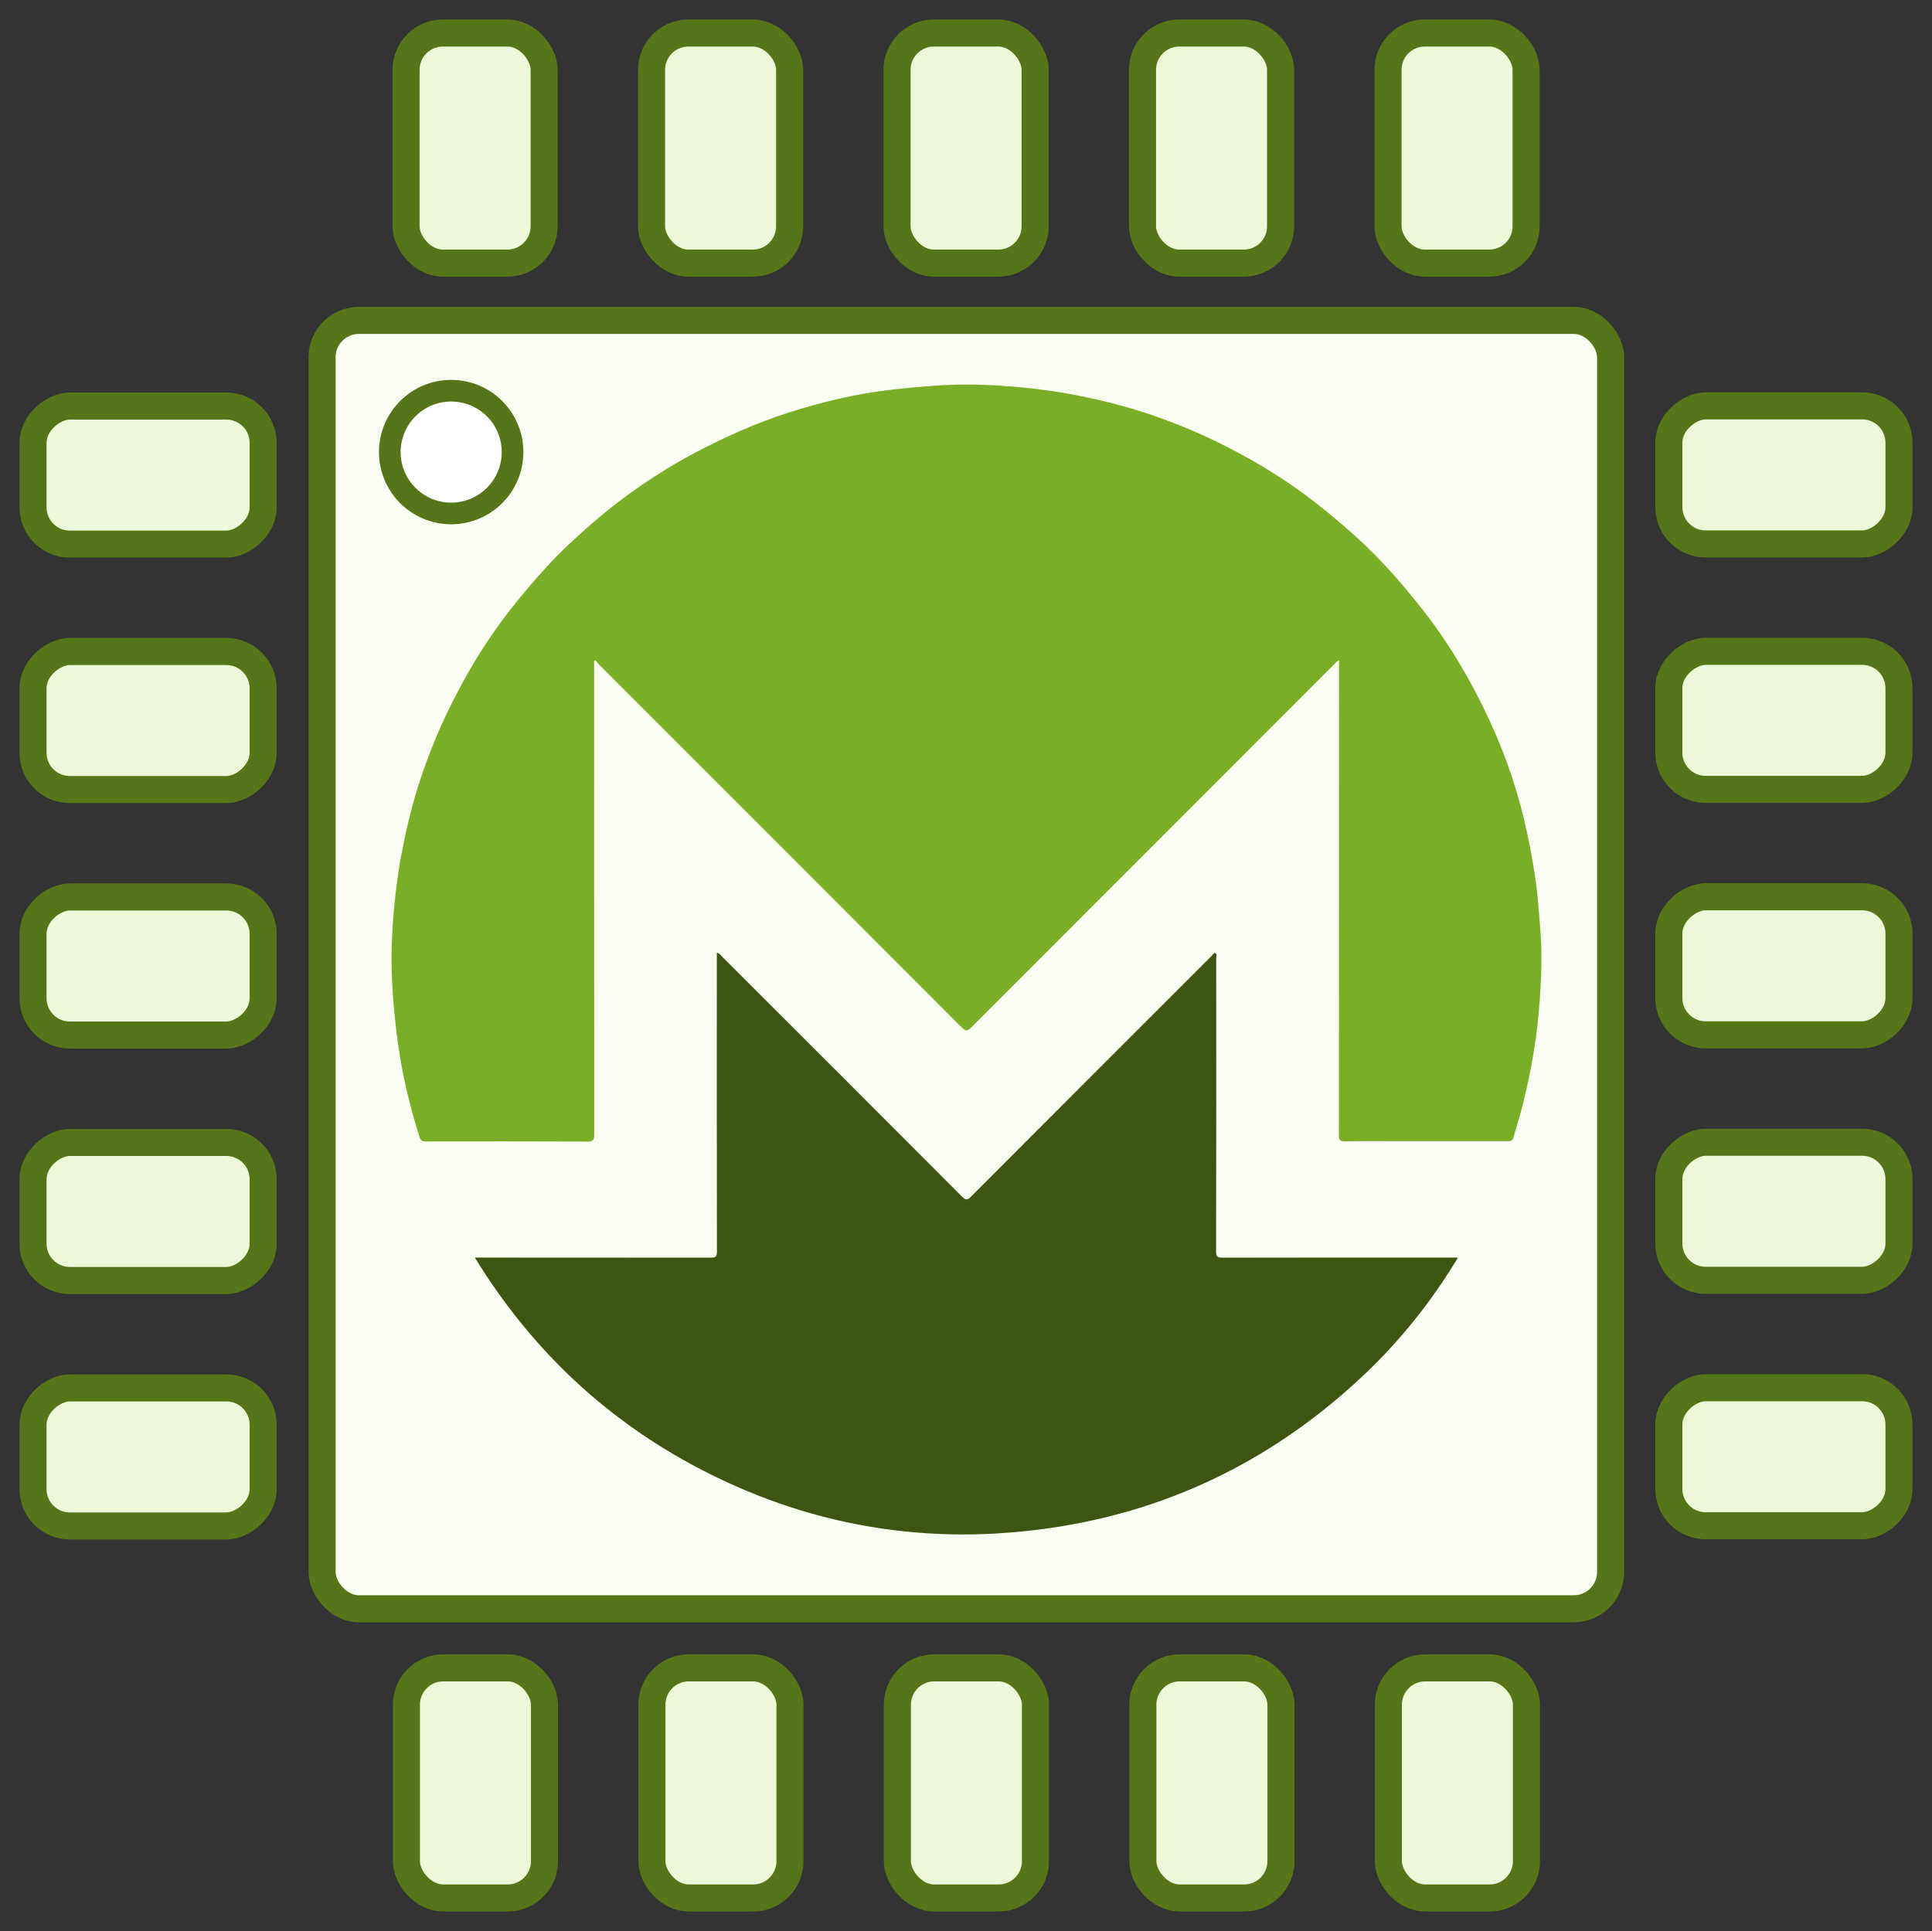 <?xml version="1.0" encoding="UTF-8" standalone="no"?>
<!DOCTYPE svg PUBLIC "-//W3C//DTD SVG 1.1//EN" "http://www.w3.org/Graphics/SVG/1.1/DTD/svg11.dtd">
<!-- Generated by Microsoft Visio, SVG Export monero_hw.svg Page-1 -->
<svg xmlns="http://www.w3.org/2000/svg" xmlns:xlink="http://www.w3.org/1999/xlink" xmlns:ev="http://www.w3.org/2001/xml-events"
		xmlns:v="http://schemas.microsoft.com/visio/2003/SVGExtensions/" width="24.788in" height="24.778in"
		viewBox="0 0 1784.71 1783.99" xml:space="preserve" color-interpolation-filters="sRGB" class="st6">
	<rect x="0" y="0" width="1784.71" height="1783.99" fill="#333333" stroke="none"/>
	<v:documentProperties v:langID="1053" v:metric="true" v:viewMarkup="false">
		<v:userDefs>
			<v:ud v:nameU="msvNoAutoConnect" v:val="VT0(1):26"/>
		</v:userDefs>
	</v:documentProperties>

	<style type="text/css">
	<![CDATA[
		.st1 {fill:#edf8d8;stroke:#557518;stroke-linecap:round;stroke-linejoin:round;stroke-width:25}
		.st2 {fill:#fafdf2;stroke:#557518;stroke-linecap:round;stroke-linejoin:round;stroke-width:25}
		.st3 {fill:#ffffff;stroke:#557518;stroke-linecap:round;stroke-linejoin:round;stroke-width:20}
		.st4 {fill:#7aae26;stroke:none;stroke-linecap:butt;stroke-width:0.535}
		.st5 {fill:#3e5512;stroke:none;stroke-linecap:butt;stroke-width:0.535}
		.st6 {fill:none;fill-rule:evenodd;font-size:12px;overflow:visible;stroke-linecap:square;stroke-miterlimit:3}
	]]>
	</style>

	<g v:mID="0" v:index="1" v:groupContext="foregroundPage">
		<title>Page-1</title>
		<v:pageProperties v:drawingScale="0.0393701" v:pageScale="0.0393701" v:drawingUnits="24" v:shadowOffsetX="8.50394"
				v:shadowOffsetY="-8.50394"/>
		<g id="shape13-1" v:mID="13" v:groupContext="shape" transform="translate(375.1,-1540.89)">
			<title>Sheet.13</title>
			<rect x="0" y="1571.39" width="127.559" height="212.598" rx="34.016" ry="34.016" class="st1"/>
		</g>
		<g id="shape15-3" v:mID="15" v:groupContext="shape" transform="translate(601.872,-1540.89)">
			<title>Sheet.15</title>
			<rect x="0" y="1571.39" width="127.559" height="212.598" rx="34.016" ry="34.016" class="st1"/>
		</g>
		<g id="shape16-5" v:mID="16" v:groupContext="shape" transform="translate(828.643,-1540.89)">
			<title>Sheet.16</title>
			<rect x="0" y="1571.39" width="127.559" height="212.598" rx="34.016" ry="34.016" class="st1"/>
		</g>
		<g id="shape17-7" v:mID="17" v:groupContext="shape" transform="translate(1055.41,-1540.89)">
			<title>Sheet.17</title>
			<rect x="0" y="1571.39" width="127.559" height="212.598" rx="34.016" ry="34.016" class="st1"/>
		</g>
		<g id="shape20-9" v:mID="20" v:groupContext="shape" transform="translate(1282.19,-1540.89)">
			<title>Sheet.20</title>
			<rect x="0" y="1571.39" width="127.559" height="212.598" rx="34.016" ry="34.016" class="st1"/>
		</g>
		<g id="group21-11" transform="translate(297.518,-296.485)" v:mID="21" v:groupContext="group">
			<title>Sheet.21</title>
			<g id="shape3-12" v:mID="3" v:groupContext="shape" transform="translate(0,-1.181)">
				<title>Sheet.3</title>
				<rect x="0" y="593.678" width="1190.31" height="1190.31" rx="34.016" ry="34.016" class="st2"/>
			</g>
			<g id="shape12-14" v:mID="12" v:groupContext="shape" transform="translate(62.575,-1013.15)">
				<title>Sheet.12</title>
				<ellipse cx="56.693" cy="1727.3" rx="56.693" ry="56.693" class="st3"/>
			</g>
		</g>
		<g id="shape22-16" v:mID="22" v:groupContext="shape" transform="translate(-1540.89,1409.79) rotate(-90)">
			<title>Sheet.22</title>
			<rect x="0" y="1571.39" width="127.559" height="212.598" rx="34.016" ry="34.016" class="st1"/>
		</g>
		<g id="shape23-18" v:mID="23" v:groupContext="shape" transform="translate(-1540.89,1183.02) rotate(-90)">
			<title>Sheet.23</title>
			<rect x="0" y="1571.39" width="127.559" height="212.598" rx="34.016" ry="34.016" class="st1"/>
		</g>
		<g id="shape24-20" v:mID="24" v:groupContext="shape" transform="translate(-1540.89,956.248) rotate(-90)">
			<title>Sheet.24</title>
			<rect x="0" y="1571.39" width="127.559" height="212.598" rx="34.016" ry="34.016" class="st1"/>
		</g>
		<g id="shape25-22" v:mID="25" v:groupContext="shape" transform="translate(-1540.89,729.476) rotate(-90)">
			<title>Sheet.25</title>
			<rect x="0" y="1571.39" width="127.559" height="212.598" rx="34.016" ry="34.016" class="st1"/>
		</g>
		<g id="shape26-24" v:mID="26" v:groupContext="shape" transform="translate(-1540.89,502.705) rotate(-90)">
			<title>Sheet.26</title>
			<rect x="0" y="1571.39" width="127.559" height="212.598" rx="34.016" ry="34.016" class="st1"/>
		</g>
		<g id="shape38-26" v:mID="38" v:groupContext="shape" transform="translate(-29.778,1409.61) rotate(-90)">
			<title>Sheet.38</title>
			<rect x="0" y="1571.39" width="127.559" height="212.598" rx="34.016" ry="34.016" class="st1"/>
		</g>
		<g id="shape39-28" v:mID="39" v:groupContext="shape" transform="translate(-29.778,1182.84) rotate(-90)">
			<title>Sheet.39</title>
			<rect x="0" y="1571.39" width="127.559" height="212.598" rx="34.016" ry="34.016" class="st1"/>
		</g>
		<g id="shape40-30" v:mID="40" v:groupContext="shape" transform="translate(-29.778,956.071) rotate(-90)">
			<title>Sheet.40</title>
			<rect x="0" y="1571.39" width="127.559" height="212.598" rx="34.016" ry="34.016" class="st1"/>
		</g>
		<g id="shape41-32" v:mID="41" v:groupContext="shape" transform="translate(-29.778,729.299) rotate(-90)">
			<title>Sheet.41</title>
			<rect x="0" y="1571.39" width="127.559" height="212.598" rx="34.016" ry="34.016" class="st1"/>
		</g>
		<g id="shape42-34" v:mID="42" v:groupContext="shape" transform="translate(-29.778,502.528) rotate(-90)">
			<title>Sheet.42</title>
			<rect x="0" y="1571.39" width="127.559" height="212.598" rx="34.016" ry="34.016" class="st1"/>
		</g>
		<g id="shape43-36" v:mID="43" v:groupContext="shape" transform="translate(375.421,-30.5)">
			<title>Sheet.43</title>
			<rect x="0" y="1571.39" width="127.559" height="212.598" rx="34.016" ry="34.016" class="st1"/>
		</g>
		<g id="shape44-38" v:mID="44" v:groupContext="shape" transform="translate(602.192,-30.5)">
			<title>Sheet.44</title>
			<rect x="0" y="1571.39" width="127.559" height="212.598" rx="34.016" ry="34.016" class="st1"/>
		</g>
		<g id="shape45-40" v:mID="45" v:groupContext="shape" transform="translate(828.964,-30.5)">
			<title>Sheet.45</title>
			<rect x="0" y="1571.39" width="127.559" height="212.598" rx="34.016" ry="34.016" class="st1"/>
		</g>
		<g id="shape46-42" v:mID="46" v:groupContext="shape" transform="translate(1055.74,-30.5)">
			<title>Sheet.46</title>
			<rect x="0" y="1571.39" width="127.559" height="212.598" rx="34.016" ry="34.016" class="st1"/>
		</g>
		<g id="shape47-44" v:mID="47" v:groupContext="shape" transform="translate(1282.51,-30.5)">
			<title>Sheet.47</title>
			<rect x="0" y="1571.39" width="127.559" height="212.598" rx="34.016" ry="34.016" class="st1"/>
		</g>
		<g id="group51-46" transform="translate(361.179,-354.279)" v:mID="51" v:groupContext="group">
			<title>Sheet.51</title>
			<g id="shape49-47" v:mID="49" v:groupContext="shape" transform="translate(0,-375.08)">
				<title>Sheet.49</title>
				<path d="M187.64 1340 C187.64 1341.79 187.64 1343.58 187.64 1345.37 C187.64 1489.36 187.64 1633.34 187.74 1777.43
							 C187.74 1782.3 186.84 1783.99 181.47 1783.99 C131.76 1783.79 82.04 1783.79 32.32 1783.89 C28.84 1783.89
							 27.35 1783 26.25 1779.42 C18.79 1755.65 12.63 1731.49 8.55 1706.93 C5.87 1690.72 3.88 1674.41 2.49 1658
							 C0.8 1637.92 0 1617.83 0.89 1597.74 C1.49 1583.13 2.68 1568.41 4.38 1553.79 C7.36 1527.14 12.73 1500.99
							 19.49 1475.04 C25.46 1452.47 33.31 1430.59 42.26 1409.11 C48.72 1393.7 56.18 1378.68 64.04 1363.97 C77.26
							 1339.01 92.58 1315.34 109.98 1292.97 C120.52 1279.44 131.66 1266.42 143.19 1253.69 C157.21 1238.28 172.43
							 1224.45 188.14 1210.83 C205.54 1195.82 223.93 1182.29 243.23 1169.76 C268.68 1153.16 295.63 1139.34
							 323.47 1127.1 C352.31 1114.48 382.24 1105.13 412.77 1097.97 C428.68 1094.29 444.89 1091.41 461.19 1089.52
							 C476.31 1087.73 491.42 1086.43 506.64 1085.44 C520.56 1084.55 534.38 1084.35 548.2 1084.94 C563.32 1085.54
							 578.53 1086.73 593.64 1088.42 C620.49 1091.51 646.84 1096.68 672.8 1103.64 C695.17 1109.6 716.95 1117.36
							 738.23 1126.31 C753.84 1132.87 768.95 1140.33 783.87 1148.29 C808.63 1161.51 832.2 1176.72 854.37 1194.03
							 C867.89 1204.57 880.92 1215.7 893.65 1227.24 C915.43 1247.13 934.52 1269.2 952.72 1292.27 C977.57 1323.89
							 997.76 1358.2 1014.57 1394.49 C1030.28 1428.3 1042.11 1463.5 1049.77 1500.1 C1053.45 1517.8 1056.73
							 1535.4 1058.72 1553.4 C1060.01 1565.43 1060.8 1577.46 1061.8 1589.59 C1062.89 1603.61 1062.99 1617.63
							 1062.4 1631.65 C1061.8 1646.97 1060.61 1662.28 1058.92 1677.59 C1055.83 1704.44 1050.56 1730.69 1043.7
							 1756.75 C1041.61 1764.7 1038.93 1772.56 1036.84 1780.51 C1035.94 1783.69 1033.86 1783.69 1031.27 1783.69
							 C1000.74 1783.69 970.32 1783.69 939.79 1783.69 C920.2 1783.69 900.71 1783.49 881.12 1783.79 C876.25
							 1783.89 875.65 1782.1 875.65 1777.93 C875.75 1633.74 875.75 1489.56 875.75 1345.37 C875.75 1343.58 875.75
							 1341.69 875.75 1339.5 C873.56 1340.1 872.57 1341.89 871.28 1343.08 C759.51 1455.05 647.84 1566.62 536.27
							 1678.39 C532.79 1681.87 531 1682.37 527.22 1678.59 C415.65 1566.82 303.98 1455.15 192.31 1343.48 C191.02
							 1342.19 190.03 1340.7 188.83 1339.31 C188.43 1339.5 188.04 1339.8 187.64 1340 Z" class="st4"/>
			</g>
			<g id="shape50-49" v:mID="50" v:groupContext="shape" transform="translate(77.462,0)">
				<title>Sheet.50</title>
				<path d="M0 1516.11 C2.98 1516.11 4.87 1516.11 6.66 1516.11 C77.06 1516.11 147.57 1516.11 217.97 1516.21 C222.34
							 1516.21 223.64 1515.31 223.64 1510.64 C223.44 1420.45 223.54 1330.36 223.54 1240.17 C223.54 1238.38
							 223.54 1236.69 223.54 1234.5 C226.22 1235.09 227.22 1236.88 228.51 1238.18 C302.49 1312.06 376.47 1386.04
							 450.26 1460.02 C453.54 1463.3 455.13 1463.01 458.21 1459.92 C531.79 1386.14 605.58 1312.46 679.26 1238.77
							 C679.76 1238.28 680.16 1237.78 680.65 1237.38 C681.75 1236.49 682.54 1234.4 684.03 1234.9 C685.92 1235.59
							 684.83 1237.78 684.83 1239.27 C684.93 1329.56 684.93 1419.95 684.73 1510.24 C684.73 1514.91 685.62 1516.21
							 690.5 1516.21 C760.9 1516.01 831.4 1516.11 901.8 1516.11 C903.59 1516.11 905.38 1516.11 908.17 1516.11
							 C883.61 1556.98 854.47 1593.27 820.36 1625.39 C741.21 1699.87 648.04 1747.2 540.54 1764.6 C420.13 1783.99
							 305.77 1764.8 198.68 1706.43 C115.94 1661.19 50.02 1597.65 0 1516.11 Z" class="st5"/>
			</g>
		</g>
	</g>
</svg>

